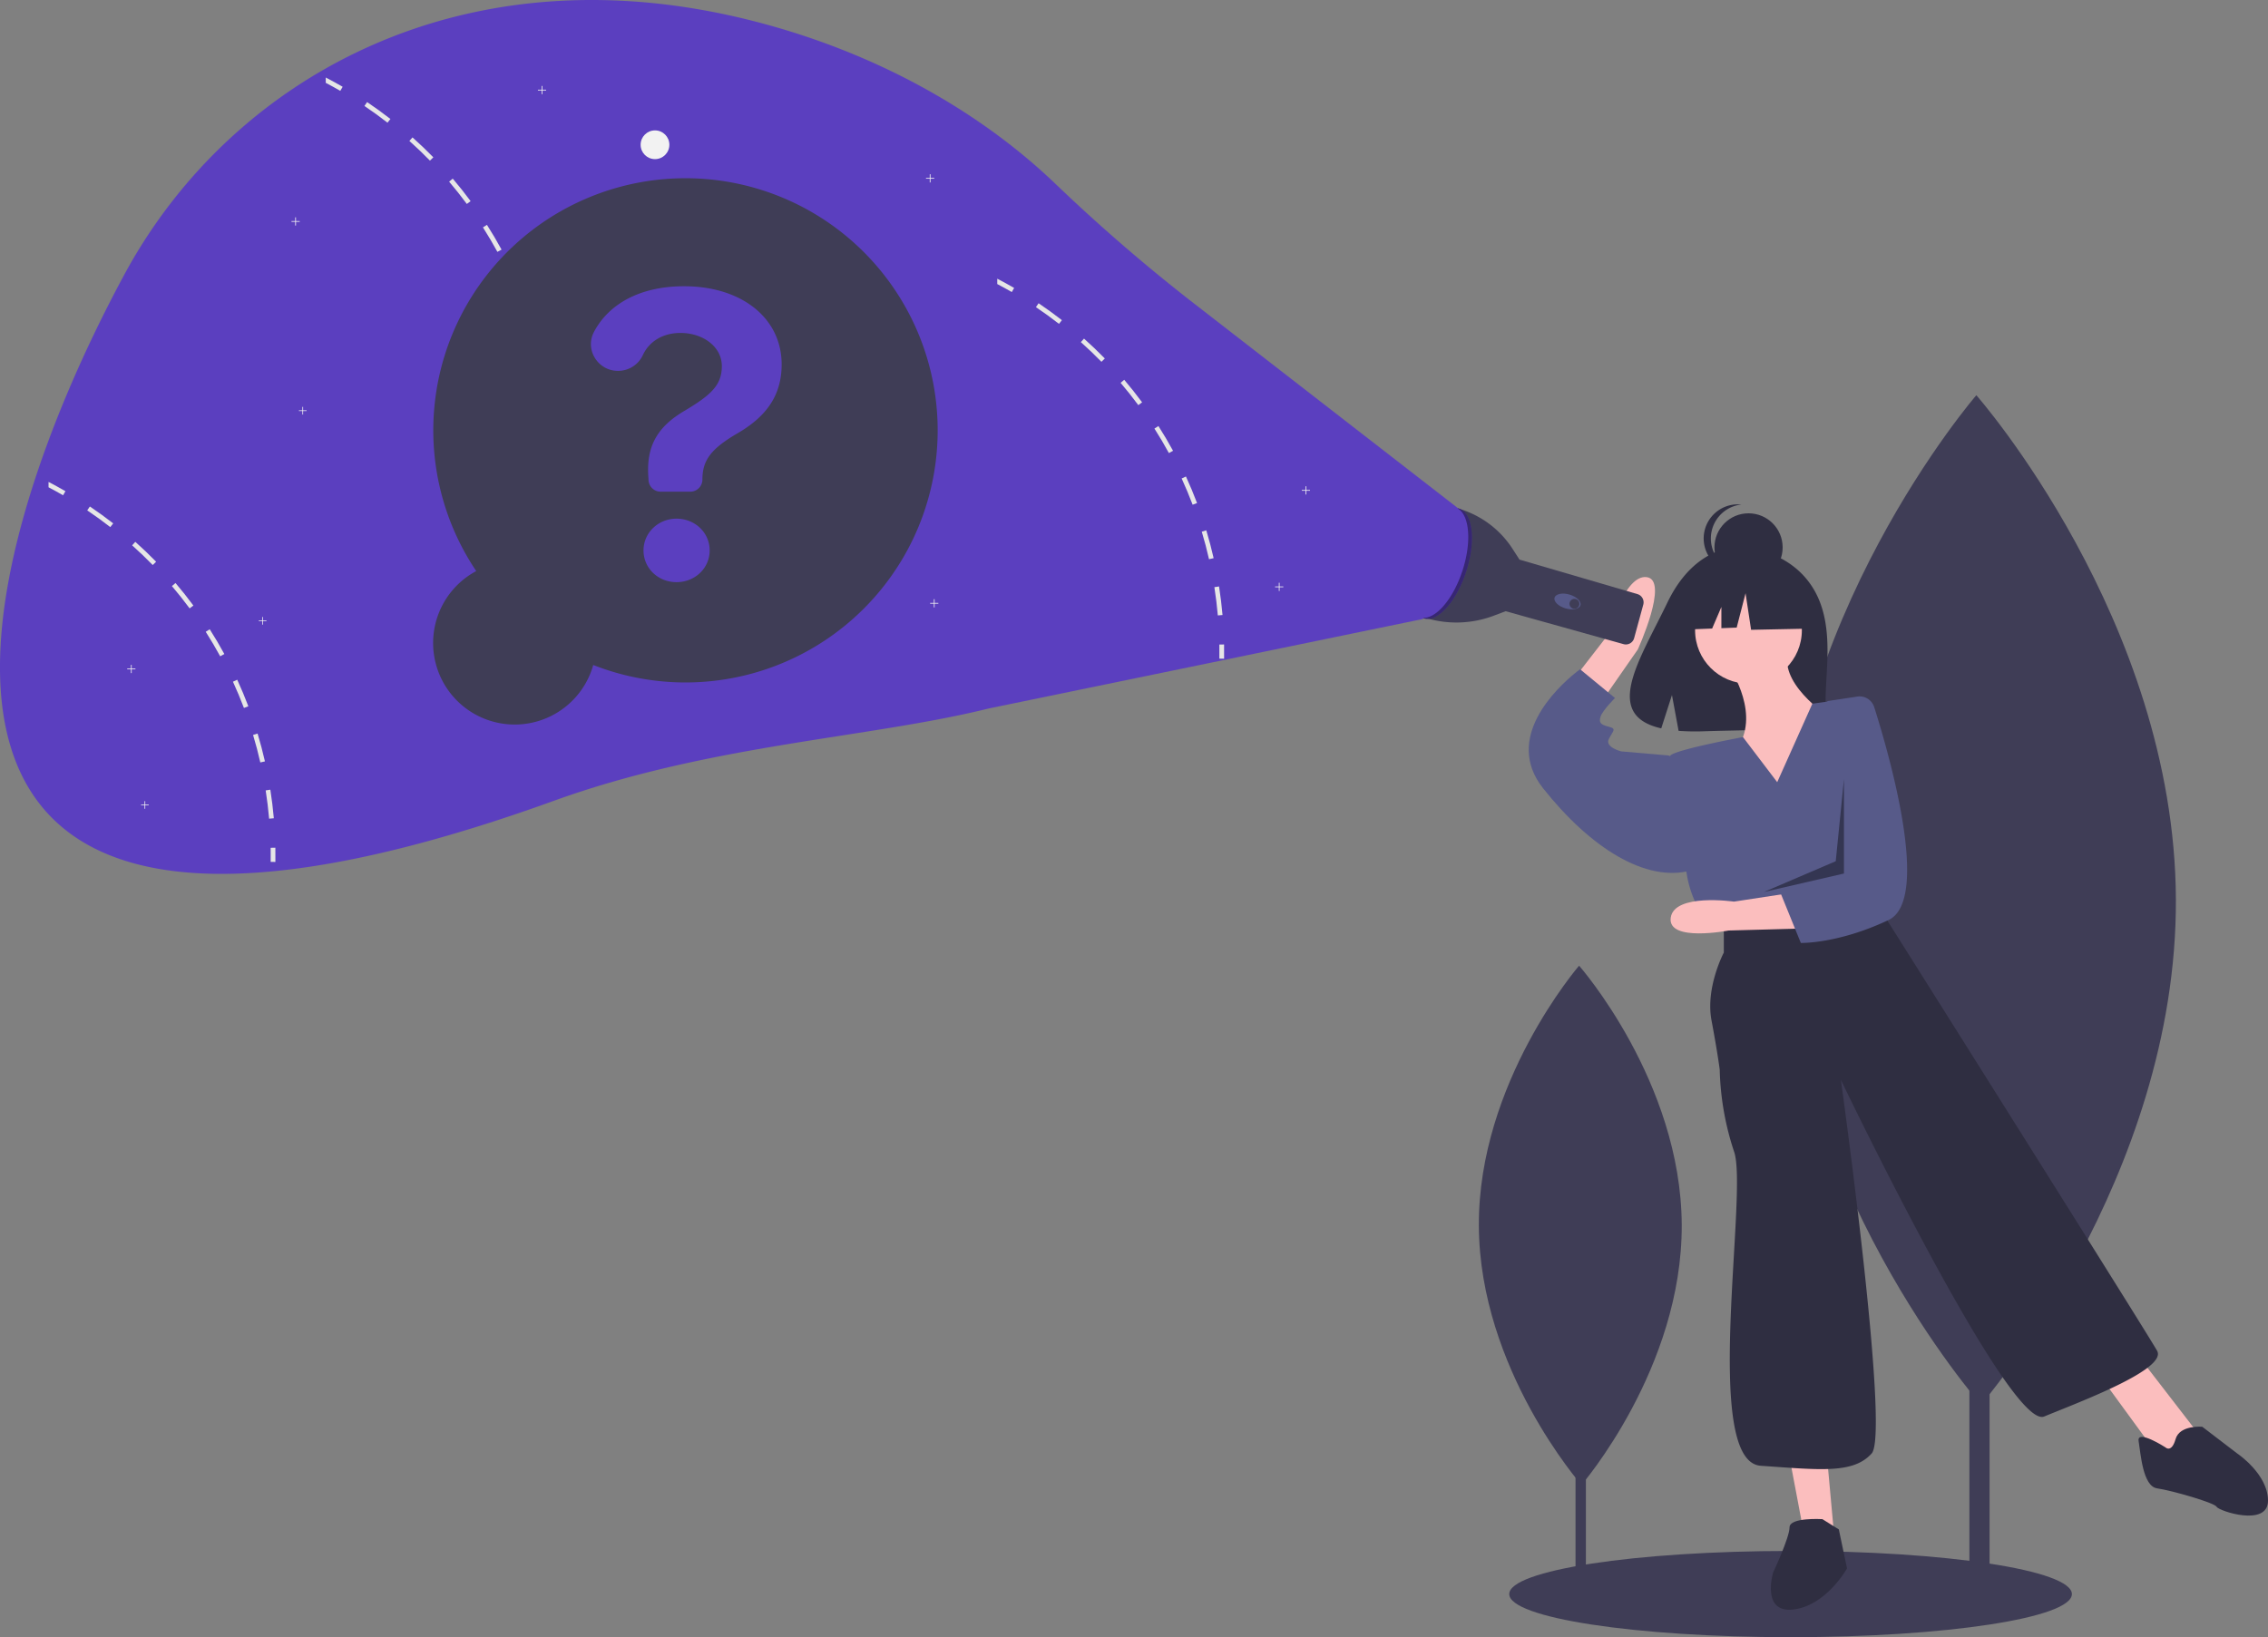 <svg xmlns="http://www.w3.org/2000/svg" data-name="Layer 1" width="1104.469" height="797.515" viewBox="0 0 1104.469 797.515" xmlns:xlink="http://www.w3.org/1999/xlink"><rect x="0" y="0" width="1104.469" height="797.515" fill="#808080" stroke="none"/><title>searching</title><rect x="959.049" y="388.464" width="9.832" height="388.345" fill="#3f3d56"/><path d="M1107.38,489.196c.626,135.795-94.913,246.321-94.913,246.321s-96.553-109.641-97.179-245.435,94.913-246.321,94.913-246.321S1106.754,353.401,1107.38,489.196Z" transform="translate(-47.766 -51.242)" fill="#3f3d56"/><rect x="767.244" y="571.186" width="5.057" height="199.735" fill="#3f3d56"/><path d="M866.733,647.882c.322,69.842-48.816,126.689-48.816,126.689s-49.66-56.391-49.982-126.233,48.816-126.689,48.816-126.689S866.411,578.04,866.733,647.882Z" transform="translate(-47.766 -51.242)" fill="#3f3d56"/><ellipse cx="871.969" cy="776.515" rx="137" ry="21" fill="#3f3d56"/><path d="M931.034,338.324c-11.607-19.612-34.57-20.526-34.57-20.526s-22.376-2.861-36.731,27.008c-13.379,27.841-31.845,54.722-2.973,61.239l5.215-16.232,3.23,17.44a112.967,112.967,0,0,0,12.353.211c30.92-.998,60.366.292,59.418-10.803C935.715,381.911,942.202,357.194,931.034,338.324Z" transform="translate(-47.766 -51.242)" fill="#2f2e41"/><path d="M889.234,375.258s15,21,6,38,21,35,21,35l22-48s-26-17-19-33Z" transform="translate(-47.766 -51.242)" fill="#fbbebe"/><circle cx="851.469" cy="307.015" r="26" fill="#fbbebe"/><path d="M809.255,388.313l21.728-28.034s7.651-29.385,18.731-27.895-4.377,35.24-4.377,35.24l-21.589,31.031Z" transform="translate(-47.766 -51.242)" fill="#fbbebe"/><polygon points="871.469 710.015 878.469 747.015 893.469 751.015 889.469 707.015 871.469 710.015" fill="#fbbebe"/><polygon points="1022.469 670.015 1049.469 707.015 1060.469 712.015 1069.469 697.015 1042.469 662.015 1022.469 670.015" fill="#fbbebe"/><path d="M913.234,432.258l-16.681-21.959s-32.319,5.959-35.319,8.959,8,58,8,58,2,15,11,23l9,6,74-15,2.782-32.926a86.41,86.41,0,0,0-22.782-66.074l0,0-12.876,1.76Z" transform="translate(-47.766 -51.242)" fill="#575a89"/><path d="M865.234,421.258l-5-2-23-2s-8-2-6-6,4-5,0-6-5-2-4-5,7-9,7-9l-17-14s-.92.651-2.407,1.855c-8.44,6.834-35.147,31.489-15.593,56.145,23,29,50,46,72,40Z" transform="translate(-47.766 -51.242)" fill="#575a89"/><path d="M887.234,501.258v14s-9,17-6,33,4,24,4,24a136.533,136.533,0,0,0,7,40c7,20-16,151,13,153s45,4,54-6-15-182-15-182,82,171,99,164,60-23,55-32-131-209-131-209l-4-9Z" transform="translate(-47.766 -51.242)" fill="#2f2e41"/><path d="M935.234,791.258s-16-1-16,4-8,22-8,22-6,20,10,18,26-20,26-20l-4-19Z" transform="translate(-47.766 -51.242)" fill="#2f2e41"/><path d="M1102.234,756.258s-14-9-13-3,2,22,9,23,28,7,29,9,25,10,25-3-15-23-15-23l-17-13s-11-1-13,6S1102.234,756.258,1102.234,756.258Z" transform="translate(-47.766 -51.242)" fill="#2f2e41"/><circle cx="851.508" cy="266.654" r="16.604" fill="#2f2e41"/><path d="M880.922,313.528a16.604,16.604,0,0,1,14.856-16.51,16.772,16.772,0,0,0-1.748-.093,16.604,16.604,0,1,0,0,33.208,16.772,16.772,0,0,0,1.748-.093A16.604,16.604,0,0,1,880.922,313.528Z" transform="translate(-47.766 -51.242)" fill="#2f2e41"/><polygon points="878.136 285.191 855.45 273.307 824.12 278.169 817.638 306.797 833.774 306.176 838.282 295.659 838.282 306.003 845.727 305.717 850.048 288.972 852.749 306.797 879.217 306.257 878.136 285.191" fill="#2f2e41"/><path d="M924.544,503.574l-34.987.946s-29.854,5.809-28.179-6.241,30.799-7.835,30.799-7.835l31.88-4.863Z" transform="translate(-47.766 -51.242)" fill="#fbbebe"/><path d="M952.226,390.562a7.467,7.467,0,0,1,8.236,5.128c6.849,21.584,27.951,93.813,6.985,103.723-24.694,11.672-42.714,11.158-42.714,11.158l-9.645-23.748,8.781-8.24,9.374-60.275,4.492-25.55Z" transform="translate(-47.766 -51.242)" fill="#575a89"/><polygon points="897.969 379.515 893.969 419.515 858.969 434.515 897.969 425.515 897.969 379.515" opacity="0.4"/><path d="M756.98,298.705h0a46.84,46.84,0,0,1,27.352,19.87l3.271,5.066.165.21L845.153,340.641a4.183,4.183,0,0,1,2.861,5.115l-4.455,16.335a4.183,4.183,0,0,1-5.161,2.928l-57.4-16.044-.001.002-5.765,2.179a51.515,51.515,0,0,1-33.122,1.126h0Z" transform="translate(-47.766 -51.242)" fill="#3f3d56"/><ellipse cx="811.107" cy="344.233" rx="3.504" ry="6.57" transform="translate(205.175 974.784) rotate(-73.69)" fill="#575a89"/><circle cx="766.716" cy="294.14" r="2.409" fill="#3f3d56"/><ellipse cx="749.694" cy="325.728" rx="28.09" ry="12.703" transform="translate(160.84 887.154) rotate(-72.034)" fill="#5b3fbf"/><path d="M759.994,329.124c4.611-14.22,3.357-27.472-2.711-30.355a5.891,5.891,0,0,1,1.076.238c6.673,2.164,8.204,15.881,3.419,30.639s-14.074,24.967-20.748,22.803a5.863,5.863,0,0,1-.708-.284C746.886,353,755.461,343.104,759.994,329.124Z" transform="translate(-47.766 -51.242)" opacity="0.4"/><path d="M757.734,298.758,627.497,197.732a861.922,861.922,0,0,1-66.215-57.386C524.156,104.959,473.758,76.666,415.08,61.602,272.519,25.005,159.582,89.897,108.214,185.181c-78.495,145.604-138.65,381.879,209.394,256.11,76.117-27.506,153.165-30.429,211.586-44.918l211.54-43.616Z" transform="translate(-47.766 -51.242)" fill="#5b3fbf"/><circle cx="318.969" cy="70.515" r="7" fill="#f2f2f2"/><polygon points="454.949 86.695 453.127 86.695 453.127 84.873 452.771 84.873 452.771 86.695 450.949 86.695 450.949 87.051 452.771 87.051 452.771 88.873 453.127 88.873 453.127 87.051 454.949 87.051 454.949 86.695" fill="#f2f2f2"/><polygon points="637.949 238.695 636.127 238.695 636.127 236.873 635.771 236.873 635.771 238.695 633.949 238.695 633.949 239.051 635.771 239.051 635.771 240.873 636.127 240.873 636.127 239.051 637.949 239.051 637.949 238.695" fill="#f2f2f2"/><polygon points="624.949 285.695 623.127 285.695 623.127 283.873 622.771 283.873 622.771 285.695 620.949 285.695 620.949 286.051 622.771 286.051 622.771 287.873 623.127 287.873 623.127 286.051 624.949 286.051 624.949 285.695" fill="#f2f2f2"/><polygon points="65.949 325.695 64.127 325.695 64.127 323.873 63.771 323.873 63.771 325.695 61.949 325.695 61.949 326.051 63.771 326.051 63.771 327.873 64.127 327.873 64.127 326.051 65.949 326.051 65.949 325.695" fill="#f2f2f2"/><polygon points="145.949 107.695 144.127 107.695 144.127 105.873 143.771 105.873 143.771 107.695 141.949 107.695 141.949 108.051 143.771 108.051 143.771 109.873 144.127 109.873 144.127 108.051 145.949 108.051 145.949 107.695" fill="#f2f2f2"/><polygon points="456.949 293.695 455.127 293.695 455.127 291.873 454.771 291.873 454.771 293.695 452.949 293.695 452.949 294.051 454.771 294.051 454.771 295.873 455.127 295.873 455.127 294.051 456.949 294.051 456.949 293.695" fill="#f2f2f2"/><polygon points="265.949 43.695 264.127 43.695 264.127 41.873 263.771 41.873 263.771 43.695 261.949 43.695 261.949 44.051 263.771 44.051 263.771 45.873 264.127 45.873 264.127 44.051 265.949 44.051 265.949 43.695" fill="#f2f2f2"/><path d="M314.415,238.915l-2.27.35c.71,4.54,1.27,9.18,1.68,13.77l2.29-.2C315.705,248.185,315.135,243.505,314.415,238.915Z" transform="translate(-47.766 -51.242)" fill="#e6e6e6"/><path d="M308.205,211.575l-2.2.67c1.33,4.4,2.52,8.91,3.53,13.4l2.25-.51C310.755,220.595,309.545,216.035,308.205,211.575Z" transform="translate(-47.766 -51.242)" fill="#e6e6e6"/><path d="M298.295,185.355l-2.09.96c1.92,4.19,3.72,8.49,5.35,12.79l2.15-.81C302.055,193.945,300.245,189.585,298.295,185.355Z" transform="translate(-47.766 -51.242)" fill="#e6e6e6"/><path d="M284.895,160.775l-1.94,1.23c2.47,3.88,4.84,7.9,7.04,11.93l2.02-1.1C289.795,168.755,287.395,164.695,284.895,160.775Z" transform="translate(-47.766 -51.242)" fill="#e6e6e6"/><path d="M268.235,138.245l-1.75,1.49c2.98,3.5,5.88,7.16,8.62,10.86l1.84-1.37C274.185,145.485,271.255,141.785,268.235,138.245Z" transform="translate(-47.766 -51.242)" fill="#e6e6e6"/><path d="M248.655,118.185l-1.53,1.71c3.44,3.07,6.81,6.3,10.02,9.59l1.65-1.61C255.545,124.545,252.135,121.285,248.655,118.185Z" transform="translate(-47.766 -51.242)" fill="#e6e6e6"/><path d="M226.535,100.965l-1.29,1.9c3.82,2.57,7.6,5.31,11.23,8.14l1.42-1.81C234.215,106.335,230.395,103.565,226.535,100.965Z" transform="translate(-47.766 -51.242)" fill="#e6e6e6"/><path d="M206.405,89.005v2.6c2.39,1.25,4.76,2.56,7.08,3.9l1.15-1.99Q210.585,91.175,206.405,89.005Z" transform="translate(-47.766 -51.242)" fill="#e6e6e6"/><path d="M314.57,267.221l2.299-.042c.042,2.321.045,4.655.009,6.936l-2.298-.036C314.614,271.824,314.611,269.516,314.57,267.221Z" transform="translate(-47.766 -51.242)" fill="#e6e6e6"/><path d="M179.415,435.915l-2.27.35c.71,4.54,1.27,9.18,1.68,13.77l2.29-.2C180.705,445.185,180.135,440.505,179.415,435.915Z" transform="translate(-47.766 -51.242)" fill="#e6e6e6"/><path d="M173.205,408.575l-2.2.67c1.33,4.4,2.52,8.91,3.53,13.4l2.25-.51C175.755,417.595,174.545,413.035,173.205,408.575Z" transform="translate(-47.766 -51.242)" fill="#e6e6e6"/><path d="M163.295,382.355l-2.09.96c1.92,4.19,3.72,8.49,5.35,12.79l2.15-.81C167.055,390.945,165.245,386.585,163.295,382.355Z" transform="translate(-47.766 -51.242)" fill="#e6e6e6"/><path d="M149.895,357.775l-1.94,1.23c2.47,3.88,4.84,7.9,7.04,11.93l2.02-1.1C154.795,365.755,152.395,361.695,149.895,357.775Z" transform="translate(-47.766 -51.242)" fill="#e6e6e6"/><path d="M133.235,335.245l-1.75,1.49c2.98,3.5,5.88,7.16,8.62,10.86l1.84-1.37C139.185,342.485,136.255,338.785,133.235,335.245Z" transform="translate(-47.766 -51.242)" fill="#e6e6e6"/><path d="M113.655,315.185l-1.53,1.71c3.44,3.07,6.81,6.3,10.02,9.59l1.65-1.61C120.545,321.545,117.135,318.285,113.655,315.185Z" transform="translate(-47.766 -51.242)" fill="#e6e6e6"/><path d="M91.535,297.965l-1.29,1.9c3.82,2.57,7.6,5.31,11.23,8.14l1.42-1.81C99.215,303.335,95.395,300.565,91.535,297.965Z" transform="translate(-47.766 -51.242)" fill="#e6e6e6"/><path d="M71.405,286.005v2.6c2.39,1.25,4.76,2.56,7.08,3.9l1.15-1.99Q75.585,288.175,71.405,286.005Z" transform="translate(-47.766 -51.242)" fill="#e6e6e6"/><path d="M179.57,464.221l2.299-.042c.042,2.321.045,4.655.009,6.936l-2.298-.036C179.614,468.824,179.611,466.516,179.57,464.221Z" transform="translate(-47.766 -51.242)" fill="#e6e6e6"/><path d="M641.415,336.915l-2.27.35c.71,4.54,1.27,9.18,1.68,13.77l2.29-.2C642.705,346.185,642.135,341.505,641.415,336.915Z" transform="translate(-47.766 -51.242)" fill="#e6e6e6"/><path d="M635.205,309.575l-2.2.67c1.33,4.4,2.52,8.91,3.53,13.4l2.25-.51C637.755,318.595,636.545,314.035,635.205,309.575Z" transform="translate(-47.766 -51.242)" fill="#e6e6e6"/><path d="M625.295,283.355l-2.09.96c1.92,4.19,3.72,8.49,5.35,12.79l2.15-.81C629.055,291.945,627.245,287.585,625.295,283.355Z" transform="translate(-47.766 -51.242)" fill="#e6e6e6"/><path d="M611.895,258.775l-1.94,1.23c2.47,3.88,4.84,7.9,7.04,11.93l2.02-1.1C616.795,266.755,614.395,262.695,611.895,258.775Z" transform="translate(-47.766 -51.242)" fill="#e6e6e6"/><path d="M595.235,236.245l-1.75,1.49c2.98,3.5,5.88,7.16,8.62,10.86l1.84-1.37C601.185,243.485,598.255,239.785,595.235,236.245Z" transform="translate(-47.766 -51.242)" fill="#e6e6e6"/><path d="M575.655,216.185l-1.53,1.71c3.44,3.07,6.81,6.3,10.02,9.59l1.65-1.61C582.545,222.545,579.135,219.285,575.655,216.185Z" transform="translate(-47.766 -51.242)" fill="#e6e6e6"/><path d="M553.535,198.965l-1.29,1.9c3.82,2.57,7.6,5.31,11.23,8.14l1.42-1.81C561.215,204.335,557.395,201.565,553.535,198.965Z" transform="translate(-47.766 -51.242)" fill="#e6e6e6"/><path d="M533.405,187.005v2.6c2.39,1.25,4.76,2.56,7.08,3.9l1.15-1.99Q537.585,189.175,533.405,187.005Z" transform="translate(-47.766 -51.242)" fill="#e6e6e6"/><path d="M641.57,365.221l2.299-.042c.042,2.321.045,4.655.009,6.936l-2.298-.036C641.614,369.824,641.611,367.516,641.57,365.221Z" transform="translate(-47.766 -51.242)" fill="#e6e6e6"/><polygon points="149.295 199.895 147.6 199.895 147.6 198.199 147.269 198.199 147.269 199.895 145.573 199.895 145.573 200.225 147.269 200.225 147.269 201.921 147.6 201.921 147.6 200.225 149.295 200.225 149.295 199.895" fill="#f2f2f2"/><polygon points="129.754 302.252 128.059 302.252 128.059 300.556 127.728 300.556 127.728 302.252 126.032 302.252 126.032 302.583 127.728 302.583 127.728 304.278 128.059 304.278 128.059 302.583 129.754 302.583 129.754 302.252" fill="#f2f2f2"/><polygon points="72.417 391.959 70.721 391.959 70.721 390.264 70.39 390.264 70.39 391.959 68.695 391.959 68.695 392.29 70.39 392.29 70.39 393.986 70.721 393.986 70.721 392.29 72.417 392.29 72.417 391.959" fill="#f2f2f2"/><path d="M279.684,329.425a122.811,122.811,0,1,1,56.982,45.751,39.726,39.726,0,1,1-56.982-45.751Z" transform="translate(-47.766 -51.242)" fill="#3f3d56"/><path d="M380.894,190.679c28.154,0,47.524,15.616,47.524,38.064,0,14.865-7.207,25.151-21.097,33.334-13.063,7.583-17.493,13.139-17.493,22.748h0a5.931,5.931,0,0,1-5.931,5.931H369.504a5.931,5.931,0,0,1-5.928-5.724l-.026-.732c-1.276-15.466,4.129-25.076,17.718-33.034,12.688-7.583,18.019-12.388,18.019-21.697s-9.009-16.142-20.196-16.142c-8.503,0-15.231,4.139-18.318,10.896a13.252,13.252,0,0,1-12.112,7.573h0c-9.752,0-16.194-10.371-11.634-18.99C344.243,199.271,359.465,190.679,380.894,190.679ZM361.148,319.362c0-8.634,7.207-15.466,16.067-15.466,8.934,0,16.142,6.757,16.142,15.466s-7.207,15.466-16.142,15.466-16.067-6.757-16.067-15.466Z" transform="translate(-47.766 -51.242)" fill="#5b3fbf"/></svg>